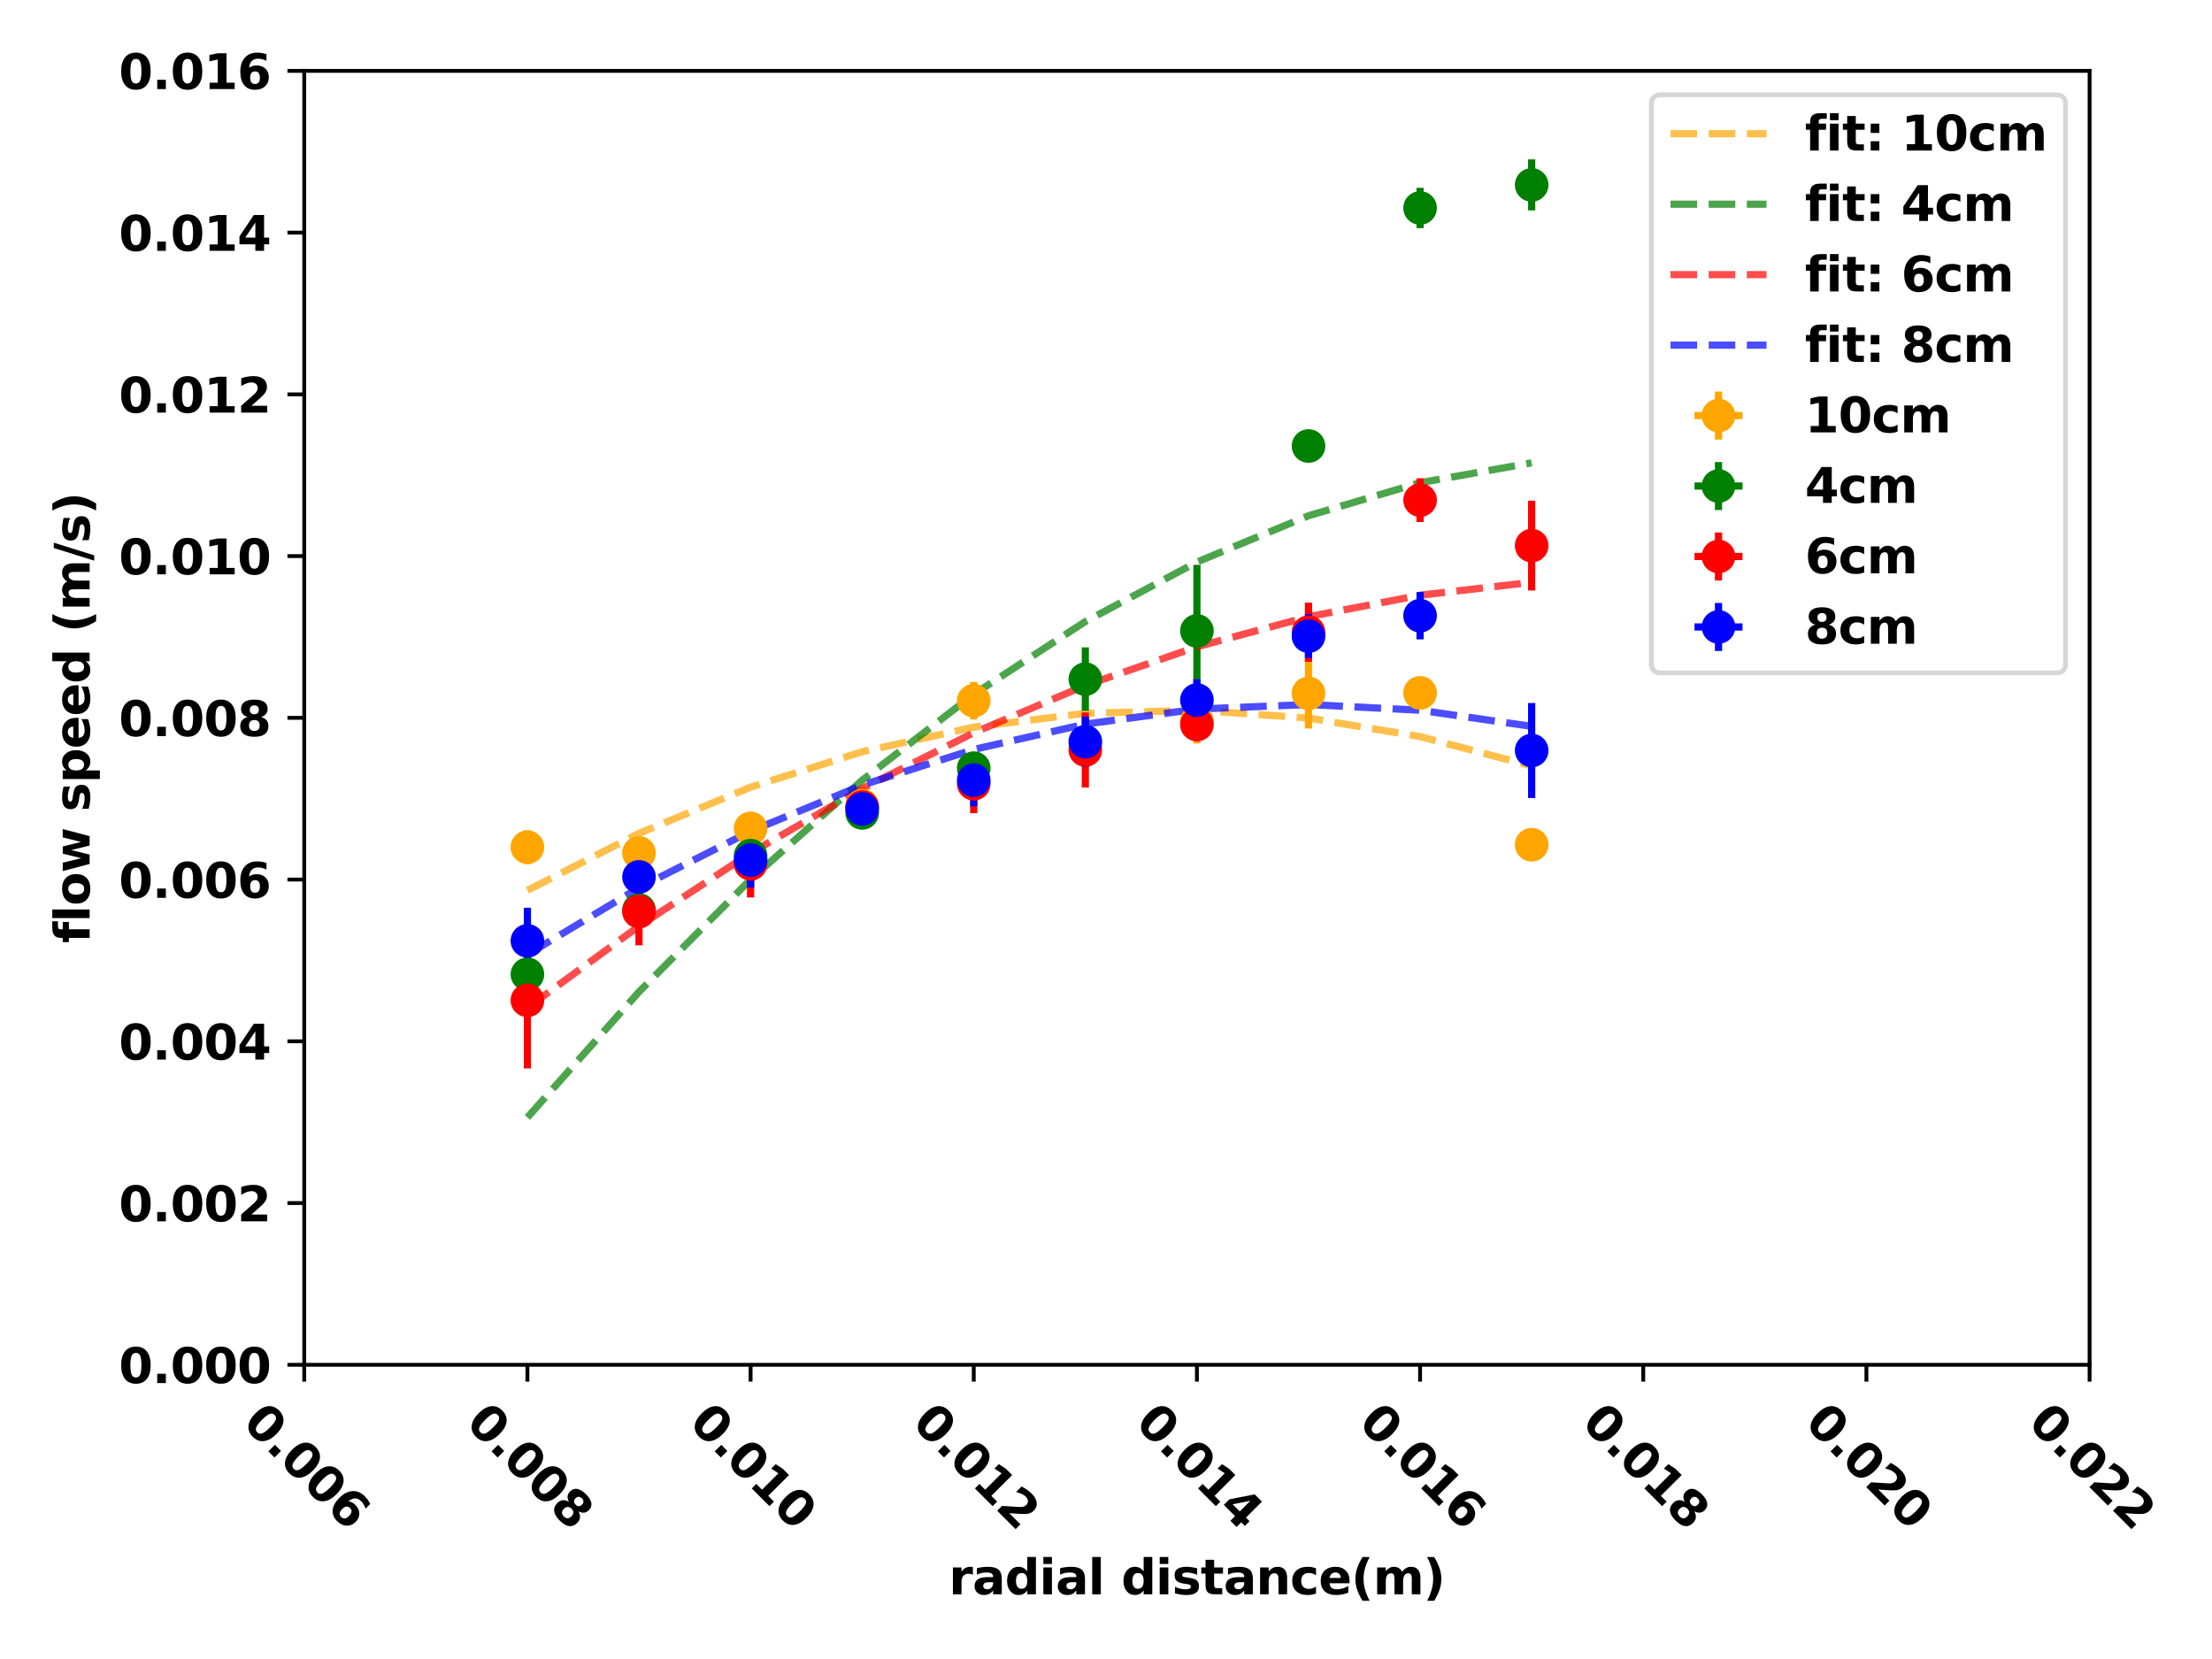 <?xml version="1.0" encoding="utf-8" standalone="no"?>
<!DOCTYPE svg PUBLIC "-//W3C//DTD SVG 1.1//EN"
  "http://www.w3.org/Graphics/SVG/1.1/DTD/svg11.dtd">
<svg xmlns:xlink="http://www.w3.org/1999/xlink" width="460.8pt" height="345.6pt" viewBox="0 0 460.8 345.6" xmlns="http://www.w3.org/2000/svg" version="1.1">
 <defs>
  <style type="text/css">*{stroke-linejoin: round; stroke-linecap: butt}</style>
 </defs>
 <g id="figure_1">
  <g id="patch_1">
   <path d="M 0 345.6 
L 460.8 345.6 
L 460.8 0 
L 0 0 
z
" style="fill: #ffffff"/>
  </g>
  <g id="axes_1">
   <g id="patch_2">
    <path d="M 63.38 284.318 
L 435.299 284.318 
L 435.299 14.76 
L 63.38 14.76 
z
" style="fill: #ffffff"/>
   </g>
   <g id="matplotlib.axis_1">
    <g id="xtick_1">
     <g id="line2d_1">
      <defs>
       <path id="mf4f304ac7d" d="M 0 0 
L 0 3.5 
" style="stroke: #000000; stroke-width: 0.8"/>
      </defs>
      <g>
       <use xlink:href="#mf4f304ac7d" x="63.38" y="284.318" style="stroke: #000000; stroke-width: 0.8"/>
      </g>
     </g>
     <g id="text_1">
      <!-- 0.006 -->
      <g transform="translate(50.246 296.691) rotate(-315) scale(0.1 -0.1)">
       <defs>
        <path id="DejaVuSans-Bold-30" d="M 2944 2338 
Q 2944 3213 2780 3570 
Q 2616 3928 2228 3928 
Q 1841 3928 1675 3570 
Q 1509 3213 1509 2338 
Q 1509 1453 1675 1090 
Q 1841 728 2228 728 
Q 2613 728 2778 1090 
Q 2944 1453 2944 2338 
z
M 4147 2328 
Q 4147 1169 3647 539 
Q 3147 -91 2228 -91 
Q 1306 -91 806 539 
Q 306 1169 306 2328 
Q 306 3491 806 4120 
Q 1306 4750 2228 4750 
Q 3147 4750 3647 4120 
Q 4147 3491 4147 2328 
z
" transform="scale(0.016)"/>
        <path id="DejaVuSans-Bold-2e" d="M 653 1209 
L 1778 1209 
L 1778 0 
L 653 0 
L 653 1209 
z
" transform="scale(0.016)"/>
        <path id="DejaVuSans-Bold-36" d="M 2316 2303 
Q 2000 2303 1842 2098 
Q 1684 1894 1684 1484 
Q 1684 1075 1842 870 
Q 2000 666 2316 666 
Q 2634 666 2792 870 
Q 2950 1075 2950 1484 
Q 2950 1894 2792 2098 
Q 2634 2303 2316 2303 
z
M 3803 4544 
L 3803 3681 
Q 3506 3822 3243 3889 
Q 2981 3956 2731 3956 
Q 2194 3956 1894 3657 
Q 1594 3359 1544 2772 
Q 1750 2925 1990 3001 
Q 2231 3078 2516 3078 
Q 3231 3078 3670 2659 
Q 4109 2241 4109 1563 
Q 4109 813 3618 361 
Q 3128 -91 2303 -91 
Q 1394 -91 895 523 
Q 397 1138 397 2266 
Q 397 3422 980 4083 
Q 1563 4744 2578 4744 
Q 2900 4744 3203 4694 
Q 3506 4644 3803 4544 
z
" transform="scale(0.016)"/>
       </defs>
       <use xlink:href="#DejaVuSans-Bold-30"/>
       <use xlink:href="#DejaVuSans-Bold-2e" x="69.58"/>
       <use xlink:href="#DejaVuSans-Bold-30" x="107.568"/>
       <use xlink:href="#DejaVuSans-Bold-30" x="177.148"/>
       <use xlink:href="#DejaVuSans-Bold-36" x="246.729"/>
      </g>
     </g>
    </g>
    <g id="xtick_2">
     <g id="line2d_2">
      <g>
       <use xlink:href="#mf4f304ac7d" x="109.87" y="284.318" style="stroke: #000000; stroke-width: 0.8"/>
      </g>
     </g>
     <g id="text_2">
      <!-- 0.008 -->
      <g transform="translate(96.736 296.691) rotate(-315) scale(0.1 -0.1)">
       <defs>
        <path id="DejaVuSans-Bold-38" d="M 2228 2088 
Q 1891 2088 1709 1903 
Q 1528 1719 1528 1375 
Q 1528 1031 1709 848 
Q 1891 666 2228 666 
Q 2563 666 2741 848 
Q 2919 1031 2919 1375 
Q 2919 1722 2741 1905 
Q 2563 2088 2228 2088 
z
M 1350 2484 
Q 925 2613 709 2878 
Q 494 3144 494 3541 
Q 494 4131 934 4440 
Q 1375 4750 2228 4750 
Q 3075 4750 3515 4442 
Q 3956 4134 3956 3541 
Q 3956 3144 3739 2878 
Q 3522 2613 3097 2484 
Q 3572 2353 3814 2058 
Q 4056 1763 4056 1313 
Q 4056 619 3595 264 
Q 3134 -91 2228 -91 
Q 1319 -91 855 264 
Q 391 619 391 1313 
Q 391 1763 633 2058 
Q 875 2353 1350 2484 
z
M 1631 3419 
Q 1631 3141 1786 2991 
Q 1941 2841 2228 2841 
Q 2509 2841 2662 2991 
Q 2816 3141 2816 3419 
Q 2816 3697 2662 3845 
Q 2509 3994 2228 3994 
Q 1941 3994 1786 3844 
Q 1631 3694 1631 3419 
z
" transform="scale(0.016)"/>
       </defs>
       <use xlink:href="#DejaVuSans-Bold-30"/>
       <use xlink:href="#DejaVuSans-Bold-2e" x="69.58"/>
       <use xlink:href="#DejaVuSans-Bold-30" x="107.568"/>
       <use xlink:href="#DejaVuSans-Bold-30" x="177.148"/>
       <use xlink:href="#DejaVuSans-Bold-38" x="246.729"/>
      </g>
     </g>
    </g>
    <g id="xtick_3">
     <g id="line2d_3">
      <g>
       <use xlink:href="#mf4f304ac7d" x="156.36" y="284.318" style="stroke: #000000; stroke-width: 0.8"/>
      </g>
     </g>
     <g id="text_3">
      <!-- 0.010 -->
      <g transform="translate(143.226 296.691) rotate(-315) scale(0.1 -0.1)">
       <defs>
        <path id="DejaVuSans-Bold-31" d="M 750 831 
L 1813 831 
L 1813 3847 
L 722 3622 
L 722 4441 
L 1806 4666 
L 2950 4666 
L 2950 831 
L 4013 831 
L 4013 0 
L 750 0 
L 750 831 
z
" transform="scale(0.016)"/>
       </defs>
       <use xlink:href="#DejaVuSans-Bold-30"/>
       <use xlink:href="#DejaVuSans-Bold-2e" x="69.58"/>
       <use xlink:href="#DejaVuSans-Bold-30" x="107.568"/>
       <use xlink:href="#DejaVuSans-Bold-31" x="177.148"/>
       <use xlink:href="#DejaVuSans-Bold-30" x="246.729"/>
      </g>
     </g>
    </g>
    <g id="xtick_4">
     <g id="line2d_4">
      <g>
       <use xlink:href="#mf4f304ac7d" x="202.85" y="284.318" style="stroke: #000000; stroke-width: 0.8"/>
      </g>
     </g>
     <g id="text_4">
      <!-- 0.012 -->
      <g transform="translate(189.716 296.691) rotate(-315) scale(0.1 -0.1)">
       <defs>
        <path id="DejaVuSans-Bold-32" d="M 1844 884 
L 3897 884 
L 3897 0 
L 506 0 
L 506 884 
L 2209 2388 
Q 2438 2594 2547 2791 
Q 2656 2988 2656 3200 
Q 2656 3528 2436 3728 
Q 2216 3928 1850 3928 
Q 1569 3928 1234 3808 
Q 900 3688 519 3450 
L 519 4475 
Q 925 4609 1322 4679 
Q 1719 4750 2100 4750 
Q 2938 4750 3402 4381 
Q 3866 4013 3866 3353 
Q 3866 2972 3669 2642 
Q 3472 2313 2841 1759 
L 1844 884 
z
" transform="scale(0.016)"/>
       </defs>
       <use xlink:href="#DejaVuSans-Bold-30"/>
       <use xlink:href="#DejaVuSans-Bold-2e" x="69.58"/>
       <use xlink:href="#DejaVuSans-Bold-30" x="107.568"/>
       <use xlink:href="#DejaVuSans-Bold-31" x="177.148"/>
       <use xlink:href="#DejaVuSans-Bold-32" x="246.729"/>
      </g>
     </g>
    </g>
    <g id="xtick_5">
     <g id="line2d_5">
      <g>
       <use xlink:href="#mf4f304ac7d" x="249.34" y="284.318" style="stroke: #000000; stroke-width: 0.8"/>
      </g>
     </g>
     <g id="text_5">
      <!-- 0.014 -->
      <g transform="translate(236.206 296.691) rotate(-315) scale(0.1 -0.1)">
       <defs>
        <path id="DejaVuSans-Bold-34" d="M 2356 3675 
L 1038 1722 
L 2356 1722 
L 2356 3675 
z
M 2156 4666 
L 3494 4666 
L 3494 1722 
L 4159 1722 
L 4159 850 
L 3494 850 
L 3494 0 
L 2356 0 
L 2356 850 
L 288 850 
L 288 1881 
L 2156 4666 
z
" transform="scale(0.016)"/>
       </defs>
       <use xlink:href="#DejaVuSans-Bold-30"/>
       <use xlink:href="#DejaVuSans-Bold-2e" x="69.58"/>
       <use xlink:href="#DejaVuSans-Bold-30" x="107.568"/>
       <use xlink:href="#DejaVuSans-Bold-31" x="177.148"/>
       <use xlink:href="#DejaVuSans-Bold-34" x="246.729"/>
      </g>
     </g>
    </g>
    <g id="xtick_6">
     <g id="line2d_6">
      <g>
       <use xlink:href="#mf4f304ac7d" x="295.83" y="284.318" style="stroke: #000000; stroke-width: 0.8"/>
      </g>
     </g>
     <g id="text_6">
      <!-- 0.016 -->
      <g transform="translate(282.696 296.691) rotate(-315) scale(0.1 -0.1)">
       <use xlink:href="#DejaVuSans-Bold-30"/>
       <use xlink:href="#DejaVuSans-Bold-2e" x="69.58"/>
       <use xlink:href="#DejaVuSans-Bold-30" x="107.568"/>
       <use xlink:href="#DejaVuSans-Bold-31" x="177.148"/>
       <use xlink:href="#DejaVuSans-Bold-36" x="246.729"/>
      </g>
     </g>
    </g>
    <g id="xtick_7">
     <g id="line2d_7">
      <g>
       <use xlink:href="#mf4f304ac7d" x="342.319" y="284.318" style="stroke: #000000; stroke-width: 0.8"/>
      </g>
     </g>
     <g id="text_7">
      <!-- 0.018 -->
      <g transform="translate(329.185 296.691) rotate(-315) scale(0.1 -0.1)">
       <use xlink:href="#DejaVuSans-Bold-30"/>
       <use xlink:href="#DejaVuSans-Bold-2e" x="69.58"/>
       <use xlink:href="#DejaVuSans-Bold-30" x="107.568"/>
       <use xlink:href="#DejaVuSans-Bold-31" x="177.148"/>
       <use xlink:href="#DejaVuSans-Bold-38" x="246.729"/>
      </g>
     </g>
    </g>
    <g id="xtick_8">
     <g id="line2d_8">
      <g>
       <use xlink:href="#mf4f304ac7d" x="388.809" y="284.318" style="stroke: #000000; stroke-width: 0.8"/>
      </g>
     </g>
     <g id="text_8">
      <!-- 0.020 -->
      <g transform="translate(375.675 296.691) rotate(-315) scale(0.1 -0.1)">
       <use xlink:href="#DejaVuSans-Bold-30"/>
       <use xlink:href="#DejaVuSans-Bold-2e" x="69.58"/>
       <use xlink:href="#DejaVuSans-Bold-30" x="107.568"/>
       <use xlink:href="#DejaVuSans-Bold-32" x="177.148"/>
       <use xlink:href="#DejaVuSans-Bold-30" x="246.729"/>
      </g>
     </g>
    </g>
    <g id="xtick_9">
     <g id="line2d_9">
      <g>
       <use xlink:href="#mf4f304ac7d" x="435.299" y="284.318" style="stroke: #000000; stroke-width: 0.8"/>
      </g>
     </g>
     <g id="text_9">
      <!-- 0.022 -->
      <g transform="translate(422.165 296.691) rotate(-315) scale(0.1 -0.1)">
       <use xlink:href="#DejaVuSans-Bold-30"/>
       <use xlink:href="#DejaVuSans-Bold-2e" x="69.58"/>
       <use xlink:href="#DejaVuSans-Bold-30" x="107.568"/>
       <use xlink:href="#DejaVuSans-Bold-32" x="177.148"/>
       <use xlink:href="#DejaVuSans-Bold-32" x="246.729"/>
      </g>
     </g>
    </g>
    <g id="text_10">
     <!-- radial distance(m) -->
     <g transform="translate(197.65 332.126) scale(0.1 -0.1)">
      <defs>
       <path id="DejaVuSans-Bold-72" d="M 3138 2547 
Q 2991 2616 2845 2648 
Q 2700 2681 2553 2681 
Q 2122 2681 1889 2404 
Q 1656 2128 1656 1613 
L 1656 0 
L 538 0 
L 538 3500 
L 1656 3500 
L 1656 2925 
Q 1872 3269 2151 3426 
Q 2431 3584 2822 3584 
Q 2878 3584 2943 3579 
Q 3009 3575 3134 3559 
L 3138 2547 
z
" transform="scale(0.016)"/>
       <path id="DejaVuSans-Bold-61" d="M 2106 1575 
Q 1756 1575 1579 1456 
Q 1403 1338 1403 1106 
Q 1403 894 1545 773 
Q 1688 653 1941 653 
Q 2256 653 2472 879 
Q 2688 1106 2688 1447 
L 2688 1575 
L 2106 1575 
z
M 3816 1997 
L 3816 0 
L 2688 0 
L 2688 519 
Q 2463 200 2181 54 
Q 1900 -91 1497 -91 
Q 953 -91 614 226 
Q 275 544 275 1050 
Q 275 1666 698 1953 
Q 1122 2241 2028 2241 
L 2688 2241 
L 2688 2328 
Q 2688 2594 2478 2717 
Q 2269 2841 1825 2841 
Q 1466 2841 1156 2769 
Q 847 2697 581 2553 
L 581 3406 
Q 941 3494 1303 3539 
Q 1666 3584 2028 3584 
Q 2975 3584 3395 3211 
Q 3816 2838 3816 1997 
z
" transform="scale(0.016)"/>
       <path id="DejaVuSans-Bold-64" d="M 2919 2988 
L 2919 4863 
L 4044 4863 
L 4044 0 
L 2919 0 
L 2919 506 
Q 2688 197 2409 53 
Q 2131 -91 1766 -91 
Q 1119 -91 703 423 
Q 288 938 288 1747 
Q 288 2556 703 3070 
Q 1119 3584 1766 3584 
Q 2128 3584 2408 3439 
Q 2688 3294 2919 2988 
z
M 2181 722 
Q 2541 722 2730 984 
Q 2919 1247 2919 1747 
Q 2919 2247 2730 2509 
Q 2541 2772 2181 2772 
Q 1825 2772 1636 2509 
Q 1447 2247 1447 1747 
Q 1447 1247 1636 984 
Q 1825 722 2181 722 
z
" transform="scale(0.016)"/>
       <path id="DejaVuSans-Bold-69" d="M 538 3500 
L 1656 3500 
L 1656 0 
L 538 0 
L 538 3500 
z
M 538 4863 
L 1656 4863 
L 1656 3950 
L 538 3950 
L 538 4863 
z
" transform="scale(0.016)"/>
       <path id="DejaVuSans-Bold-6c" d="M 538 4863 
L 1656 4863 
L 1656 0 
L 538 0 
L 538 4863 
z
" transform="scale(0.016)"/>
       <path id="DejaVuSans-Bold-20" transform="scale(0.016)"/>
       <path id="DejaVuSans-Bold-73" d="M 3272 3391 
L 3272 2541 
Q 2913 2691 2578 2766 
Q 2244 2841 1947 2841 
Q 1628 2841 1473 2761 
Q 1319 2681 1319 2516 
Q 1319 2381 1436 2309 
Q 1553 2238 1856 2203 
L 2053 2175 
Q 2913 2066 3209 1816 
Q 3506 1566 3506 1031 
Q 3506 472 3093 190 
Q 2681 -91 1863 -91 
Q 1516 -91 1145 -36 
Q 775 19 384 128 
L 384 978 
Q 719 816 1070 734 
Q 1422 653 1784 653 
Q 2113 653 2278 743 
Q 2444 834 2444 1013 
Q 2444 1163 2330 1236 
Q 2216 1309 1875 1350 
L 1678 1375 
Q 931 1469 631 1722 
Q 331 1975 331 2491 
Q 331 3047 712 3315 
Q 1094 3584 1881 3584 
Q 2191 3584 2531 3537 
Q 2872 3491 3272 3391 
z
" transform="scale(0.016)"/>
       <path id="DejaVuSans-Bold-74" d="M 1759 4494 
L 1759 3500 
L 2913 3500 
L 2913 2700 
L 1759 2700 
L 1759 1216 
Q 1759 972 1856 886 
Q 1953 800 2241 800 
L 2816 800 
L 2816 0 
L 1856 0 
Q 1194 0 917 276 
Q 641 553 641 1216 
L 641 2700 
L 84 2700 
L 84 3500 
L 641 3500 
L 641 4494 
L 1759 4494 
z
" transform="scale(0.016)"/>
       <path id="DejaVuSans-Bold-6e" d="M 4056 2131 
L 4056 0 
L 2931 0 
L 2931 347 
L 2931 1631 
Q 2931 2084 2911 2256 
Q 2891 2428 2841 2509 
Q 2775 2619 2662 2680 
Q 2550 2741 2406 2741 
Q 2056 2741 1856 2470 
Q 1656 2200 1656 1722 
L 1656 0 
L 538 0 
L 538 3500 
L 1656 3500 
L 1656 2988 
Q 1909 3294 2193 3439 
Q 2478 3584 2822 3584 
Q 3428 3584 3742 3212 
Q 4056 2841 4056 2131 
z
" transform="scale(0.016)"/>
       <path id="DejaVuSans-Bold-63" d="M 3366 3391 
L 3366 2478 
Q 3138 2634 2908 2709 
Q 2678 2784 2431 2784 
Q 1963 2784 1702 2511 
Q 1441 2238 1441 1747 
Q 1441 1256 1702 982 
Q 1963 709 2431 709 
Q 2694 709 2930 787 
Q 3166 866 3366 1019 
L 3366 103 
Q 3103 6 2833 -42 
Q 2563 -91 2291 -91 
Q 1344 -91 809 395 
Q 275 881 275 1747 
Q 275 2613 809 3098 
Q 1344 3584 2291 3584 
Q 2566 3584 2833 3536 
Q 3100 3488 3366 3391 
z
" transform="scale(0.016)"/>
       <path id="DejaVuSans-Bold-65" d="M 4031 1759 
L 4031 1441 
L 1416 1441 
Q 1456 1047 1700 850 
Q 1944 653 2381 653 
Q 2734 653 3104 758 
Q 3475 863 3866 1075 
L 3866 213 
Q 3469 63 3072 -14 
Q 2675 -91 2278 -91 
Q 1328 -91 801 392 
Q 275 875 275 1747 
Q 275 2603 792 3093 
Q 1309 3584 2216 3584 
Q 3041 3584 3536 3087 
Q 4031 2591 4031 1759 
z
M 2881 2131 
Q 2881 2450 2695 2645 
Q 2509 2841 2209 2841 
Q 1884 2841 1681 2658 
Q 1478 2475 1428 2131 
L 2881 2131 
z
" transform="scale(0.016)"/>
       <path id="DejaVuSans-Bold-28" d="M 2413 -844 
L 1484 -844 
Q 1006 -72 778 623 
Q 550 1319 550 2003 
Q 550 2688 779 3389 
Q 1009 4091 1484 4856 
L 2413 4856 
Q 2013 4116 1813 3408 
Q 1613 2700 1613 2009 
Q 1613 1319 1811 609 
Q 2009 -100 2413 -844 
z
" transform="scale(0.016)"/>
       <path id="DejaVuSans-Bold-6d" d="M 3781 2919 
Q 3994 3244 4286 3414 
Q 4578 3584 4928 3584 
Q 5531 3584 5847 3212 
Q 6163 2841 6163 2131 
L 6163 0 
L 5038 0 
L 5038 1825 
Q 5041 1866 5042 1909 
Q 5044 1953 5044 2034 
Q 5044 2406 4934 2573 
Q 4825 2741 4581 2741 
Q 4263 2741 4089 2478 
Q 3916 2216 3909 1719 
L 3909 0 
L 2784 0 
L 2784 1825 
Q 2784 2406 2684 2573 
Q 2584 2741 2328 2741 
Q 2006 2741 1831 2477 
Q 1656 2213 1656 1722 
L 1656 0 
L 531 0 
L 531 3500 
L 1656 3500 
L 1656 2988 
Q 1863 3284 2130 3434 
Q 2397 3584 2719 3584 
Q 3081 3584 3359 3409 
Q 3638 3234 3781 2919 
z
" transform="scale(0.016)"/>
       <path id="DejaVuSans-Bold-29" d="M 513 -844 
Q 913 -100 1113 609 
Q 1313 1319 1313 2009 
Q 1313 2700 1113 3408 
Q 913 4116 513 4856 
L 1441 4856 
Q 1916 4091 2145 3389 
Q 2375 2688 2375 2003 
Q 2375 1319 2147 623 
Q 1919 -72 1441 -844 
L 513 -844 
z
" transform="scale(0.016)"/>
      </defs>
      <use xlink:href="#DejaVuSans-Bold-72"/>
      <use xlink:href="#DejaVuSans-Bold-61" x="49.316"/>
      <use xlink:href="#DejaVuSans-Bold-64" x="116.797"/>
      <use xlink:href="#DejaVuSans-Bold-69" x="188.379"/>
      <use xlink:href="#DejaVuSans-Bold-61" x="222.656"/>
      <use xlink:href="#DejaVuSans-Bold-6c" x="290.137"/>
      <use xlink:href="#DejaVuSans-Bold-20" x="324.414"/>
      <use xlink:href="#DejaVuSans-Bold-64" x="359.229"/>
      <use xlink:href="#DejaVuSans-Bold-69" x="430.811"/>
      <use xlink:href="#DejaVuSans-Bold-73" x="465.088"/>
      <use xlink:href="#DejaVuSans-Bold-74" x="524.609"/>
      <use xlink:href="#DejaVuSans-Bold-61" x="572.412"/>
      <use xlink:href="#DejaVuSans-Bold-6e" x="639.893"/>
      <use xlink:href="#DejaVuSans-Bold-63" x="711.084"/>
      <use xlink:href="#DejaVuSans-Bold-65" x="770.361"/>
      <use xlink:href="#DejaVuSans-Bold-28" x="838.184"/>
      <use xlink:href="#DejaVuSans-Bold-6d" x="883.887"/>
      <use xlink:href="#DejaVuSans-Bold-29" x="988.086"/>
     </g>
    </g>
   </g>
   <g id="matplotlib.axis_2">
    <g id="ytick_1">
     <g id="line2d_10">
      <defs>
       <path id="mef1877d4a8" d="M 0 0 
L -3.5 0 
" style="stroke: #000000; stroke-width: 0.8"/>
      </defs>
      <g>
       <use xlink:href="#mef1877d4a8" x="63.38" y="284.318" style="stroke: #000000; stroke-width: 0.8"/>
      </g>
     </g>
     <g id="text_11">
      <!-- 0.000 -->
      <g transform="translate(24.75 288.118) scale(0.1 -0.1)">
       <use xlink:href="#DejaVuSans-Bold-30"/>
       <use xlink:href="#DejaVuSans-Bold-2e" x="69.58"/>
       <use xlink:href="#DejaVuSans-Bold-30" x="107.568"/>
       <use xlink:href="#DejaVuSans-Bold-30" x="177.148"/>
       <use xlink:href="#DejaVuSans-Bold-30" x="246.729"/>
      </g>
     </g>
    </g>
    <g id="ytick_2">
     <g id="line2d_11">
      <g>
       <use xlink:href="#mef1877d4a8" x="63.38" y="250.624" style="stroke: #000000; stroke-width: 0.8"/>
      </g>
     </g>
     <g id="text_12">
      <!-- 0.002 -->
      <g transform="translate(24.75 254.423) scale(0.1 -0.1)">
       <use xlink:href="#DejaVuSans-Bold-30"/>
       <use xlink:href="#DejaVuSans-Bold-2e" x="69.58"/>
       <use xlink:href="#DejaVuSans-Bold-30" x="107.568"/>
       <use xlink:href="#DejaVuSans-Bold-30" x="177.148"/>
       <use xlink:href="#DejaVuSans-Bold-32" x="246.729"/>
      </g>
     </g>
    </g>
    <g id="ytick_3">
     <g id="line2d_12">
      <g>
       <use xlink:href="#mef1877d4a8" x="63.38" y="216.929" style="stroke: #000000; stroke-width: 0.8"/>
      </g>
     </g>
     <g id="text_13">
      <!-- 0.004 -->
      <g transform="translate(24.75 220.728) scale(0.1 -0.1)">
       <use xlink:href="#DejaVuSans-Bold-30"/>
       <use xlink:href="#DejaVuSans-Bold-2e" x="69.58"/>
       <use xlink:href="#DejaVuSans-Bold-30" x="107.568"/>
       <use xlink:href="#DejaVuSans-Bold-30" x="177.148"/>
       <use xlink:href="#DejaVuSans-Bold-34" x="246.729"/>
      </g>
     </g>
    </g>
    <g id="ytick_4">
     <g id="line2d_13">
      <g>
       <use xlink:href="#mef1877d4a8" x="63.38" y="183.234" style="stroke: #000000; stroke-width: 0.8"/>
      </g>
     </g>
     <g id="text_14">
      <!-- 0.006 -->
      <g transform="translate(24.75 187.033) scale(0.1 -0.1)">
       <use xlink:href="#DejaVuSans-Bold-30"/>
       <use xlink:href="#DejaVuSans-Bold-2e" x="69.58"/>
       <use xlink:href="#DejaVuSans-Bold-30" x="107.568"/>
       <use xlink:href="#DejaVuSans-Bold-30" x="177.148"/>
       <use xlink:href="#DejaVuSans-Bold-36" x="246.729"/>
      </g>
     </g>
    </g>
    <g id="ytick_5">
     <g id="line2d_14">
      <g>
       <use xlink:href="#mef1877d4a8" x="63.38" y="149.539" style="stroke: #000000; stroke-width: 0.8"/>
      </g>
     </g>
     <g id="text_15">
      <!-- 0.008 -->
      <g transform="translate(24.75 153.338) scale(0.1 -0.1)">
       <use xlink:href="#DejaVuSans-Bold-30"/>
       <use xlink:href="#DejaVuSans-Bold-2e" x="69.58"/>
       <use xlink:href="#DejaVuSans-Bold-30" x="107.568"/>
       <use xlink:href="#DejaVuSans-Bold-30" x="177.148"/>
       <use xlink:href="#DejaVuSans-Bold-38" x="246.729"/>
      </g>
     </g>
    </g>
    <g id="ytick_6">
     <g id="line2d_15">
      <g>
       <use xlink:href="#mef1877d4a8" x="63.38" y="115.844" style="stroke: #000000; stroke-width: 0.8"/>
      </g>
     </g>
     <g id="text_16">
      <!-- 0.010 -->
      <g transform="translate(24.75 119.644) scale(0.1 -0.1)">
       <use xlink:href="#DejaVuSans-Bold-30"/>
       <use xlink:href="#DejaVuSans-Bold-2e" x="69.58"/>
       <use xlink:href="#DejaVuSans-Bold-30" x="107.568"/>
       <use xlink:href="#DejaVuSans-Bold-31" x="177.148"/>
       <use xlink:href="#DejaVuSans-Bold-30" x="246.729"/>
      </g>
     </g>
    </g>
    <g id="ytick_7">
     <g id="line2d_16">
      <g>
       <use xlink:href="#mef1877d4a8" x="63.38" y="82.15" style="stroke: #000000; stroke-width: 0.8"/>
      </g>
     </g>
     <g id="text_17">
      <!-- 0.012 -->
      <g transform="translate(24.75 85.949) scale(0.1 -0.1)">
       <use xlink:href="#DejaVuSans-Bold-30"/>
       <use xlink:href="#DejaVuSans-Bold-2e" x="69.58"/>
       <use xlink:href="#DejaVuSans-Bold-30" x="107.568"/>
       <use xlink:href="#DejaVuSans-Bold-31" x="177.148"/>
       <use xlink:href="#DejaVuSans-Bold-32" x="246.729"/>
      </g>
     </g>
    </g>
    <g id="ytick_8">
     <g id="line2d_17">
      <g>
       <use xlink:href="#mef1877d4a8" x="63.38" y="48.455" style="stroke: #000000; stroke-width: 0.8"/>
      </g>
     </g>
     <g id="text_18">
      <!-- 0.014 -->
      <g transform="translate(24.75 52.254) scale(0.1 -0.1)">
       <use xlink:href="#DejaVuSans-Bold-30"/>
       <use xlink:href="#DejaVuSans-Bold-2e" x="69.58"/>
       <use xlink:href="#DejaVuSans-Bold-30" x="107.568"/>
       <use xlink:href="#DejaVuSans-Bold-31" x="177.148"/>
       <use xlink:href="#DejaVuSans-Bold-34" x="246.729"/>
      </g>
     </g>
    </g>
    <g id="ytick_9">
     <g id="line2d_18">
      <g>
       <use xlink:href="#mef1877d4a8" x="63.38" y="14.76" style="stroke: #000000; stroke-width: 0.8"/>
      </g>
     </g>
     <g id="text_19">
      <!-- 0.016 -->
      <g transform="translate(24.75 18.559) scale(0.1 -0.1)">
       <use xlink:href="#DejaVuSans-Bold-30"/>
       <use xlink:href="#DejaVuSans-Bold-2e" x="69.58"/>
       <use xlink:href="#DejaVuSans-Bold-30" x="107.568"/>
       <use xlink:href="#DejaVuSans-Bold-31" x="177.148"/>
       <use xlink:href="#DejaVuSans-Bold-36" x="246.729"/>
      </g>
     </g>
    </g>
    <g id="text_20">
     <!-- flow speed (m/s) -->
     <g transform="translate(18.671 196.463) rotate(-90) scale(0.1 -0.1)">
      <defs>
       <path id="DejaVuSans-Bold-66" d="M 2841 4863 
L 2841 4128 
L 2222 4128 
Q 1984 4128 1890 4042 
Q 1797 3956 1797 3744 
L 1797 3500 
L 2753 3500 
L 2753 2700 
L 1797 2700 
L 1797 0 
L 678 0 
L 678 2700 
L 122 2700 
L 122 3500 
L 678 3500 
L 678 3744 
Q 678 4316 997 4589 
Q 1316 4863 1984 4863 
L 2841 4863 
z
" transform="scale(0.016)"/>
       <path id="DejaVuSans-Bold-6f" d="M 2203 2784 
Q 1831 2784 1636 2517 
Q 1441 2250 1441 1747 
Q 1441 1244 1636 976 
Q 1831 709 2203 709 
Q 2569 709 2762 976 
Q 2956 1244 2956 1747 
Q 2956 2250 2762 2517 
Q 2569 2784 2203 2784 
z
M 2203 3584 
Q 3106 3584 3614 3096 
Q 4122 2609 4122 1747 
Q 4122 884 3614 396 
Q 3106 -91 2203 -91 
Q 1297 -91 786 396 
Q 275 884 275 1747 
Q 275 2609 786 3096 
Q 1297 3584 2203 3584 
z
" transform="scale(0.016)"/>
       <path id="DejaVuSans-Bold-77" d="M 225 3500 
L 1313 3500 
L 1900 1088 
L 2491 3500 
L 3425 3500 
L 4013 1113 
L 4603 3500 
L 5691 3500 
L 4769 0 
L 3547 0 
L 2956 2406 
L 2369 0 
L 1147 0 
L 225 3500 
z
" transform="scale(0.016)"/>
       <path id="DejaVuSans-Bold-70" d="M 1656 506 
L 1656 -1331 
L 538 -1331 
L 538 3500 
L 1656 3500 
L 1656 2988 
Q 1888 3294 2169 3439 
Q 2450 3584 2816 3584 
Q 3463 3584 3878 3070 
Q 4294 2556 4294 1747 
Q 4294 938 3878 423 
Q 3463 -91 2816 -91 
Q 2450 -91 2169 54 
Q 1888 200 1656 506 
z
M 2400 2772 
Q 2041 2772 1848 2508 
Q 1656 2244 1656 1747 
Q 1656 1250 1848 986 
Q 2041 722 2400 722 
Q 2759 722 2948 984 
Q 3138 1247 3138 1747 
Q 3138 2247 2948 2509 
Q 2759 2772 2400 2772 
z
" transform="scale(0.016)"/>
       <path id="DejaVuSans-Bold-2f" d="M 1644 4666 
L 2338 4666 
L 691 -594 
L 0 -594 
L 1644 4666 
z
" transform="scale(0.016)"/>
      </defs>
      <use xlink:href="#DejaVuSans-Bold-66"/>
      <use xlink:href="#DejaVuSans-Bold-6c" x="43.506"/>
      <use xlink:href="#DejaVuSans-Bold-6f" x="77.783"/>
      <use xlink:href="#DejaVuSans-Bold-77" x="146.484"/>
      <use xlink:href="#DejaVuSans-Bold-20" x="238.867"/>
      <use xlink:href="#DejaVuSans-Bold-73" x="273.682"/>
      <use xlink:href="#DejaVuSans-Bold-70" x="333.203"/>
      <use xlink:href="#DejaVuSans-Bold-65" x="404.785"/>
      <use xlink:href="#DejaVuSans-Bold-65" x="472.607"/>
      <use xlink:href="#DejaVuSans-Bold-64" x="540.43"/>
      <use xlink:href="#DejaVuSans-Bold-20" x="612.012"/>
      <use xlink:href="#DejaVuSans-Bold-28" x="646.826"/>
      <use xlink:href="#DejaVuSans-Bold-6d" x="692.529"/>
      <use xlink:href="#DejaVuSans-Bold-2f" x="796.729"/>
      <use xlink:href="#DejaVuSans-Bold-73" x="833.252"/>
      <use xlink:href="#DejaVuSans-Bold-29" x="892.773"/>
     </g>
    </g>
   </g>
   <g id="LineCollection_1">
    <path d="M 109.637 176.483 
L 110.102 176.483 
" clip-path="url(#pf2092c89bf)" style="fill: none; stroke: #ffa500; stroke-width: 1.5"/>
    <path d="M 132.882 177.688 
L 133.347 177.688 
" clip-path="url(#pf2092c89bf)" style="fill: none; stroke: #ffa500; stroke-width: 1.5"/>
    <path d="M 156.127 172.569 
L 156.592 172.569 
" clip-path="url(#pf2092c89bf)" style="fill: none; stroke: #ffa500; stroke-width: 1.5"/>
    <path d="M 179.372 167.822 
L 179.837 167.822 
" clip-path="url(#pf2092c89bf)" style="fill: none; stroke: #ffa500; stroke-width: 1.5"/>
    <path d="M 202.617 145.968 
L 203.082 145.968 
" clip-path="url(#pf2092c89bf)" style="fill: none; stroke: #ffa500; stroke-width: 1.5"/>
    <path d="M 225.862 154.886 
L 226.327 154.886 
" clip-path="url(#pf2092c89bf)" style="fill: none; stroke: #ffa500; stroke-width: 1.5"/>
    <path d="M 249.107 150.238 
L 249.572 150.238 
" clip-path="url(#pf2092c89bf)" style="fill: none; stroke: #ffa500; stroke-width: 1.5"/>
    <path d="M 272.352 144.436 
L 272.817 144.436 
" clip-path="url(#pf2092c89bf)" style="fill: none; stroke: #ffa500; stroke-width: 1.5"/>
    <path d="M 295.597 144.341 
L 296.062 144.341 
" clip-path="url(#pf2092c89bf)" style="fill: none; stroke: #ffa500; stroke-width: 1.5"/>
    <path d="M 318.842 175.971 
L 319.307 175.971 
" clip-path="url(#pf2092c89bf)" style="fill: none; stroke: #ffa500; stroke-width: 1.5"/>
   </g>
   <g id="LineCollection_2">
    <path d="M 109.87 180.004 
L 109.87 172.962 
" clip-path="url(#pf2092c89bf)" style="fill: none; stroke: #ffa500; stroke-width: 1.5"/>
    <path d="M 133.115 180.015 
L 133.115 175.361 
" clip-path="url(#pf2092c89bf)" style="fill: none; stroke: #ffa500; stroke-width: 1.5"/>
    <path d="M 156.36 175.501 
L 156.36 169.637 
" clip-path="url(#pf2092c89bf)" style="fill: none; stroke: #ffa500; stroke-width: 1.5"/>
    <path d="M 179.605 171.65 
L 179.605 163.994 
" clip-path="url(#pf2092c89bf)" style="fill: none; stroke: #ffa500; stroke-width: 1.5"/>
    <path d="M 202.85 149.873 
L 202.85 142.064 
" clip-path="url(#pf2092c89bf)" style="fill: none; stroke: #ffa500; stroke-width: 1.5"/>
    <path d="M 226.095 157.92 
L 226.095 151.851 
" clip-path="url(#pf2092c89bf)" style="fill: none; stroke: #ffa500; stroke-width: 1.5"/>
    <path d="M 249.34 154.875 
L 249.34 145.601 
" clip-path="url(#pf2092c89bf)" style="fill: none; stroke: #ffa500; stroke-width: 1.5"/>
    <path d="M 272.585 151.759 
L 272.585 137.114 
" clip-path="url(#pf2092c89bf)" style="fill: none; stroke: #ffa500; stroke-width: 1.5"/>
    <path d="M 295.83 147.362 
L 295.83 141.321 
" clip-path="url(#pf2092c89bf)" style="fill: none; stroke: #ffa500; stroke-width: 1.5"/>
    <path d="M 319.074 179.349 
L 319.074 172.593 
" clip-path="url(#pf2092c89bf)" style="fill: none; stroke: #ffa500; stroke-width: 1.5"/>
   </g>
   <g id="line2d_19">
    <path d="M 109.87 185.475 
L 133.115 173.604 
L 156.36 163.98 
L 179.605 156.605 
L 202.85 151.477 
L 226.095 148.597 
L 249.34 147.965 
L 272.585 149.581 
L 295.83 153.444 
L 319.074 159.556 
" clip-path="url(#pf2092c89bf)" style="fill: none; stroke-dasharray: 5.55,2.4; stroke-dashoffset: 0; stroke: #ffa500; stroke-opacity: 0.7; stroke-width: 1.5"/>
   </g>
   <g id="LineCollection_3">
    <path d="M 109.637 202.966 
L 110.102 202.966 
" clip-path="url(#pf2092c89bf)" style="fill: none; stroke: #008000; stroke-width: 1.5"/>
    <path d="M 132.882 189.572 
L 133.347 189.572 
" clip-path="url(#pf2092c89bf)" style="fill: none; stroke: #008000; stroke-width: 1.5"/>
    <path d="M 156.127 178.24 
L 156.592 178.24 
" clip-path="url(#pf2092c89bf)" style="fill: none; stroke: #008000; stroke-width: 1.5"/>
    <path d="M 179.372 169.344 
L 179.837 169.344 
" clip-path="url(#pf2092c89bf)" style="fill: none; stroke: #008000; stroke-width: 1.5"/>
    <path d="M 202.617 160.023 
L 203.082 160.023 
" clip-path="url(#pf2092c89bf)" style="fill: none; stroke: #008000; stroke-width: 1.5"/>
    <path d="M 225.862 141.476 
L 226.327 141.476 
" clip-path="url(#pf2092c89bf)" style="fill: none; stroke: #008000; stroke-width: 1.5"/>
    <path d="M 249.107 131.434 
L 249.572 131.434 
" clip-path="url(#pf2092c89bf)" style="fill: none; stroke: #008000; stroke-width: 1.5"/>
    <path d="M 272.352 92.913 
L 272.817 92.913 
" clip-path="url(#pf2092c89bf)" style="fill: none; stroke: #008000; stroke-width: 1.5"/>
    <path d="M 295.597 43.327 
L 296.062 43.327 
" clip-path="url(#pf2092c89bf)" style="fill: none; stroke: #008000; stroke-width: 1.5"/>
    <path d="M 318.842 38.518 
L 319.307 38.518 
" clip-path="url(#pf2092c89bf)" style="fill: none; stroke: #008000; stroke-width: 1.5"/>
   </g>
   <g id="LineCollection_4">
    <path d="M 109.87 206.446 
L 109.87 199.487 
" clip-path="url(#pf2092c89bf)" style="fill: none; stroke: #008000; stroke-width: 1.5"/>
    <path d="M 133.115 193.079 
L 133.115 186.066 
" clip-path="url(#pf2092c89bf)" style="fill: none; stroke: #008000; stroke-width: 1.5"/>
    <path d="M 156.36 181.187 
L 156.36 175.293 
" clip-path="url(#pf2092c89bf)" style="fill: none; stroke: #008000; stroke-width: 1.5"/>
    <path d="M 179.605 172.084 
L 179.605 166.604 
" clip-path="url(#pf2092c89bf)" style="fill: none; stroke: #008000; stroke-width: 1.5"/>
    <path d="M 202.85 162.564 
L 202.85 157.482 
" clip-path="url(#pf2092c89bf)" style="fill: none; stroke: #008000; stroke-width: 1.5"/>
    <path d="M 226.095 148.094 
L 226.095 134.858 
" clip-path="url(#pf2092c89bf)" style="fill: none; stroke: #008000; stroke-width: 1.5"/>
    <path d="M 249.34 145.197 
L 249.34 117.672 
" clip-path="url(#pf2092c89bf)" style="fill: none; stroke: #008000; stroke-width: 1.5"/>
    <path d="M 272.585 95.916 
L 272.585 89.91 
" clip-path="url(#pf2092c89bf)" style="fill: none; stroke: #008000; stroke-width: 1.5"/>
    <path d="M 295.83 47.533 
L 295.83 39.12 
" clip-path="url(#pf2092c89bf)" style="fill: none; stroke: #008000; stroke-width: 1.5"/>
    <path d="M 319.074 43.834 
L 319.074 33.201 
" clip-path="url(#pf2092c89bf)" style="fill: none; stroke: #008000; stroke-width: 1.5"/>
   </g>
   <g id="line2d_20">
    <path d="M 109.87 232.786 
L 133.115 206.615 
L 156.36 183.199 
L 179.605 162.538 
L 202.85 144.631 
L 226.095 129.48 
L 249.34 117.083 
L 272.585 107.441 
L 295.83 100.554 
L 319.074 96.422 
" clip-path="url(#pf2092c89bf)" style="fill: none; stroke-dasharray: 5.55,2.4; stroke-dashoffset: 0; stroke: #008000; stroke-opacity: 0.7; stroke-width: 1.5"/>
   </g>
   <g id="LineCollection_5">
    <path d="M 109.637 208.388 
L 110.102 208.388 
" clip-path="url(#pf2092c89bf)" style="fill: none; stroke: #ff0000; stroke-width: 1.5"/>
    <path d="M 132.882 189.896 
L 133.347 189.896 
" clip-path="url(#pf2092c89bf)" style="fill: none; stroke: #ff0000; stroke-width: 1.5"/>
    <path d="M 156.127 179.948 
L 156.592 179.948 
" clip-path="url(#pf2092c89bf)" style="fill: none; stroke: #ff0000; stroke-width: 1.5"/>
    <path d="M 179.372 168.121 
L 179.837 168.121 
" clip-path="url(#pf2092c89bf)" style="fill: none; stroke: #ff0000; stroke-width: 1.5"/>
    <path d="M 202.617 163.269 
L 203.082 163.269 
" clip-path="url(#pf2092c89bf)" style="fill: none; stroke: #ff0000; stroke-width: 1.5"/>
    <path d="M 225.862 156.236 
L 226.327 156.236 
" clip-path="url(#pf2092c89bf)" style="fill: none; stroke: #ff0000; stroke-width: 1.5"/>
    <path d="M 249.107 150.933 
L 249.572 150.933 
" clip-path="url(#pf2092c89bf)" style="fill: none; stroke: #ff0000; stroke-width: 1.5"/>
    <path d="M 272.352 131.708 
L 272.817 131.708 
" clip-path="url(#pf2092c89bf)" style="fill: none; stroke: #ff0000; stroke-width: 1.5"/>
    <path d="M 295.597 104.186 
L 296.062 104.186 
" clip-path="url(#pf2092c89bf)" style="fill: none; stroke: #ff0000; stroke-width: 1.5"/>
    <path d="M 318.842 113.659 
L 319.307 113.659 
" clip-path="url(#pf2092c89bf)" style="fill: none; stroke: #ff0000; stroke-width: 1.5"/>
   </g>
   <g id="LineCollection_6">
    <path d="M 109.87 222.574 
L 109.87 194.202 
" clip-path="url(#pf2092c89bf)" style="fill: none; stroke: #ff0000; stroke-width: 1.5"/>
    <path d="M 133.115 196.925 
L 133.115 182.868 
" clip-path="url(#pf2092c89bf)" style="fill: none; stroke: #ff0000; stroke-width: 1.5"/>
    <path d="M 156.36 186.959 
L 156.36 172.938 
" clip-path="url(#pf2092c89bf)" style="fill: none; stroke: #ff0000; stroke-width: 1.5"/>
    <path d="M 179.605 171.107 
L 179.605 165.135 
" clip-path="url(#pf2092c89bf)" style="fill: none; stroke: #ff0000; stroke-width: 1.5"/>
    <path d="M 202.85 169.401 
L 202.85 157.137 
" clip-path="url(#pf2092c89bf)" style="fill: none; stroke: #ff0000; stroke-width: 1.5"/>
    <path d="M 226.095 164.061 
L 226.095 148.412 
" clip-path="url(#pf2092c89bf)" style="fill: none; stroke: #ff0000; stroke-width: 1.5"/>
    <path d="M 249.34 152.723 
L 249.34 149.142 
" clip-path="url(#pf2092c89bf)" style="fill: none; stroke: #ff0000; stroke-width: 1.5"/>
    <path d="M 272.585 137.876 
L 272.585 125.541 
" clip-path="url(#pf2092c89bf)" style="fill: none; stroke: #ff0000; stroke-width: 1.5"/>
    <path d="M 295.83 108.744 
L 295.83 99.627 
" clip-path="url(#pf2092c89bf)" style="fill: none; stroke: #ff0000; stroke-width: 1.5"/>
    <path d="M 319.074 123.013 
L 319.074 104.304 
" clip-path="url(#pf2092c89bf)" style="fill: none; stroke: #ff0000; stroke-width: 1.5"/>
   </g>
   <g id="line2d_21">
    <path d="M 109.87 209.938 
L 133.115 192.927 
L 156.36 177.708 
L 179.605 164.279 
L 202.85 152.64 
L 226.095 142.792 
L 249.34 134.735 
L 272.585 128.468 
L 295.83 123.991 
L 319.074 121.306 
" clip-path="url(#pf2092c89bf)" style="fill: none; stroke-dasharray: 5.55,2.4; stroke-dashoffset: 0; stroke: #ff0000; stroke-opacity: 0.7; stroke-width: 1.5"/>
   </g>
   <g id="LineCollection_7">
    <path d="M 109.637 195.99 
L 110.102 195.99 
" clip-path="url(#pf2092c89bf)" style="fill: none; stroke: #0000ff; stroke-width: 1.5"/>
    <path d="M 132.882 182.677 
L 133.347 182.677 
" clip-path="url(#pf2092c89bf)" style="fill: none; stroke: #0000ff; stroke-width: 1.5"/>
    <path d="M 156.127 179.169 
L 156.592 179.169 
" clip-path="url(#pf2092c89bf)" style="fill: none; stroke: #0000ff; stroke-width: 1.5"/>
    <path d="M 179.372 168.517 
L 179.837 168.517 
" clip-path="url(#pf2092c89bf)" style="fill: none; stroke: #0000ff; stroke-width: 1.5"/>
    <path d="M 202.617 162.513 
L 203.082 162.513 
" clip-path="url(#pf2092c89bf)" style="fill: none; stroke: #0000ff; stroke-width: 1.5"/>
    <path d="M 225.862 154.506 
L 226.327 154.506 
" clip-path="url(#pf2092c89bf)" style="fill: none; stroke: #0000ff; stroke-width: 1.5"/>
    <path d="M 249.107 145.825 
L 249.572 145.825 
" clip-path="url(#pf2092c89bf)" style="fill: none; stroke: #0000ff; stroke-width: 1.5"/>
    <path d="M 272.352 132.52 
L 272.817 132.52 
" clip-path="url(#pf2092c89bf)" style="fill: none; stroke: #0000ff; stroke-width: 1.5"/>
    <path d="M 295.597 128.259 
L 296.062 128.259 
" clip-path="url(#pf2092c89bf)" style="fill: none; stroke: #0000ff; stroke-width: 1.5"/>
    <path d="M 318.842 156.345 
L 319.307 156.345 
" clip-path="url(#pf2092c89bf)" style="fill: none; stroke: #0000ff; stroke-width: 1.5"/>
   </g>
   <g id="LineCollection_8">
    <path d="M 109.87 202.877 
L 109.87 189.103 
" clip-path="url(#pf2092c89bf)" style="fill: none; stroke: #0000ff; stroke-width: 1.5"/>
    <path d="M 133.115 188.144 
L 133.115 177.211 
" clip-path="url(#pf2092c89bf)" style="fill: none; stroke: #0000ff; stroke-width: 1.5"/>
    <path d="M 156.36 184.912 
L 156.36 173.427 
" clip-path="url(#pf2092c89bf)" style="fill: none; stroke: #0000ff; stroke-width: 1.5"/>
    <path d="M 179.605 171.116 
L 179.605 165.919 
" clip-path="url(#pf2092c89bf)" style="fill: none; stroke: #0000ff; stroke-width: 1.5"/>
    <path d="M 202.85 167.966 
L 202.85 157.059 
" clip-path="url(#pf2092c89bf)" style="fill: none; stroke: #0000ff; stroke-width: 1.5"/>
    <path d="M 226.095 159.742 
L 226.095 149.271 
" clip-path="url(#pf2092c89bf)" style="fill: none; stroke: #0000ff; stroke-width: 1.5"/>
    <path d="M 249.34 150.17 
L 249.34 141.479 
" clip-path="url(#pf2092c89bf)" style="fill: none; stroke: #0000ff; stroke-width: 1.5"/>
    <path d="M 272.585 137.099 
L 272.585 127.942 
" clip-path="url(#pf2092c89bf)" style="fill: none; stroke: #0000ff; stroke-width: 1.5"/>
    <path d="M 295.83 133.184 
L 295.83 123.334 
" clip-path="url(#pf2092c89bf)" style="fill: none; stroke: #0000ff; stroke-width: 1.5"/>
    <path d="M 319.074 166.24 
L 319.074 146.45 
" clip-path="url(#pf2092c89bf)" style="fill: none; stroke: #0000ff; stroke-width: 1.5"/>
   </g>
   <g id="line2d_22">
    <path d="M 109.87 198.845 
L 133.115 184.925 
L 156.36 173.165 
L 179.605 163.565 
L 202.85 156.124 
L 226.095 150.842 
L 249.34 147.721 
L 272.585 146.758 
L 295.83 147.956 
L 319.074 151.312 
" clip-path="url(#pf2092c89bf)" style="fill: none; stroke-dasharray: 5.55,2.4; stroke-dashoffset: 0; stroke: #0000ff; stroke-opacity: 0.7; stroke-width: 1.5"/>
   </g>
   <g id="line2d_23">
    <defs>
     <path id="md2f610ed03" d="M 0 3 
C 0.796 3 1.559 2.684 2.121 2.121 
C 2.684 1.559 3 0.796 3 0 
C 3 -0.796 2.684 -1.559 2.121 -2.121 
C 1.559 -2.684 0.796 -3 0 -3 
C -0.796 -3 -1.559 -2.684 -2.121 -2.121 
C -2.684 -1.559 -3 -0.796 -3 0 
C -3 0.796 -2.684 1.559 -2.121 2.121 
C -1.559 2.684 -0.796 3 0 3 
z
" style="stroke: #ffa500"/>
    </defs>
    <g clip-path="url(#pf2092c89bf)">
     <use xlink:href="#md2f610ed03" x="109.87" y="176.483" style="fill: #ffa500; stroke: #ffa500"/>
     <use xlink:href="#md2f610ed03" x="133.115" y="177.688" style="fill: #ffa500; stroke: #ffa500"/>
     <use xlink:href="#md2f610ed03" x="156.36" y="172.569" style="fill: #ffa500; stroke: #ffa500"/>
     <use xlink:href="#md2f610ed03" x="179.605" y="167.822" style="fill: #ffa500; stroke: #ffa500"/>
     <use xlink:href="#md2f610ed03" x="202.85" y="145.968" style="fill: #ffa500; stroke: #ffa500"/>
     <use xlink:href="#md2f610ed03" x="226.095" y="154.886" style="fill: #ffa500; stroke: #ffa500"/>
     <use xlink:href="#md2f610ed03" x="249.34" y="150.238" style="fill: #ffa500; stroke: #ffa500"/>
     <use xlink:href="#md2f610ed03" x="272.585" y="144.436" style="fill: #ffa500; stroke: #ffa500"/>
     <use xlink:href="#md2f610ed03" x="295.83" y="144.341" style="fill: #ffa500; stroke: #ffa500"/>
     <use xlink:href="#md2f610ed03" x="319.074" y="175.971" style="fill: #ffa500; stroke: #ffa500"/>
    </g>
   </g>
   <g id="line2d_24">
    <defs>
     <path id="m9c7b6c8a18" d="M 0 3 
C 0.796 3 1.559 2.684 2.121 2.121 
C 2.684 1.559 3 0.796 3 0 
C 3 -0.796 2.684 -1.559 2.121 -2.121 
C 1.559 -2.684 0.796 -3 0 -3 
C -0.796 -3 -1.559 -2.684 -2.121 -2.121 
C -2.684 -1.559 -3 -0.796 -3 0 
C -3 0.796 -2.684 1.559 -2.121 2.121 
C -1.559 2.684 -0.796 3 0 3 
z
" style="stroke: #008000"/>
    </defs>
    <g clip-path="url(#pf2092c89bf)">
     <use xlink:href="#m9c7b6c8a18" x="109.87" y="202.966" style="fill: #008000; stroke: #008000"/>
     <use xlink:href="#m9c7b6c8a18" x="133.115" y="189.572" style="fill: #008000; stroke: #008000"/>
     <use xlink:href="#m9c7b6c8a18" x="156.36" y="178.24" style="fill: #008000; stroke: #008000"/>
     <use xlink:href="#m9c7b6c8a18" x="179.605" y="169.344" style="fill: #008000; stroke: #008000"/>
     <use xlink:href="#m9c7b6c8a18" x="202.85" y="160.023" style="fill: #008000; stroke: #008000"/>
     <use xlink:href="#m9c7b6c8a18" x="226.095" y="141.476" style="fill: #008000; stroke: #008000"/>
     <use xlink:href="#m9c7b6c8a18" x="249.34" y="131.434" style="fill: #008000; stroke: #008000"/>
     <use xlink:href="#m9c7b6c8a18" x="272.585" y="92.913" style="fill: #008000; stroke: #008000"/>
     <use xlink:href="#m9c7b6c8a18" x="295.83" y="43.327" style="fill: #008000; stroke: #008000"/>
     <use xlink:href="#m9c7b6c8a18" x="319.074" y="38.518" style="fill: #008000; stroke: #008000"/>
    </g>
   </g>
   <g id="line2d_25">
    <defs>
     <path id="m202c5926fc" d="M 0 3 
C 0.796 3 1.559 2.684 2.121 2.121 
C 2.684 1.559 3 0.796 3 0 
C 3 -0.796 2.684 -1.559 2.121 -2.121 
C 1.559 -2.684 0.796 -3 0 -3 
C -0.796 -3 -1.559 -2.684 -2.121 -2.121 
C -2.684 -1.559 -3 -0.796 -3 0 
C -3 0.796 -2.684 1.559 -2.121 2.121 
C -1.559 2.684 -0.796 3 0 3 
z
" style="stroke: #ff0000"/>
    </defs>
    <g clip-path="url(#pf2092c89bf)">
     <use xlink:href="#m202c5926fc" x="109.87" y="208.388" style="fill: #ff0000; stroke: #ff0000"/>
     <use xlink:href="#m202c5926fc" x="133.115" y="189.896" style="fill: #ff0000; stroke: #ff0000"/>
     <use xlink:href="#m202c5926fc" x="156.36" y="179.948" style="fill: #ff0000; stroke: #ff0000"/>
     <use xlink:href="#m202c5926fc" x="179.605" y="168.121" style="fill: #ff0000; stroke: #ff0000"/>
     <use xlink:href="#m202c5926fc" x="202.85" y="163.269" style="fill: #ff0000; stroke: #ff0000"/>
     <use xlink:href="#m202c5926fc" x="226.095" y="156.236" style="fill: #ff0000; stroke: #ff0000"/>
     <use xlink:href="#m202c5926fc" x="249.34" y="150.933" style="fill: #ff0000; stroke: #ff0000"/>
     <use xlink:href="#m202c5926fc" x="272.585" y="131.708" style="fill: #ff0000; stroke: #ff0000"/>
     <use xlink:href="#m202c5926fc" x="295.83" y="104.186" style="fill: #ff0000; stroke: #ff0000"/>
     <use xlink:href="#m202c5926fc" x="319.074" y="113.659" style="fill: #ff0000; stroke: #ff0000"/>
    </g>
   </g>
   <g id="line2d_26">
    <defs>
     <path id="mf3f70c3c7e" d="M 0 3 
C 0.796 3 1.559 2.684 2.121 2.121 
C 2.684 1.559 3 0.796 3 0 
C 3 -0.796 2.684 -1.559 2.121 -2.121 
C 1.559 -2.684 0.796 -3 0 -3 
C -0.796 -3 -1.559 -2.684 -2.121 -2.121 
C -2.684 -1.559 -3 -0.796 -3 0 
C -3 0.796 -2.684 1.559 -2.121 2.121 
C -1.559 2.684 -0.796 3 0 3 
z
" style="stroke: #0000ff"/>
    </defs>
    <g clip-path="url(#pf2092c89bf)">
     <use xlink:href="#mf3f70c3c7e" x="109.87" y="195.99" style="fill: #0000ff; stroke: #0000ff"/>
     <use xlink:href="#mf3f70c3c7e" x="133.115" y="182.677" style="fill: #0000ff; stroke: #0000ff"/>
     <use xlink:href="#mf3f70c3c7e" x="156.36" y="179.169" style="fill: #0000ff; stroke: #0000ff"/>
     <use xlink:href="#mf3f70c3c7e" x="179.605" y="168.517" style="fill: #0000ff; stroke: #0000ff"/>
     <use xlink:href="#mf3f70c3c7e" x="202.85" y="162.513" style="fill: #0000ff; stroke: #0000ff"/>
     <use xlink:href="#mf3f70c3c7e" x="226.095" y="154.506" style="fill: #0000ff; stroke: #0000ff"/>
     <use xlink:href="#mf3f70c3c7e" x="249.34" y="145.825" style="fill: #0000ff; stroke: #0000ff"/>
     <use xlink:href="#mf3f70c3c7e" x="272.585" y="132.52" style="fill: #0000ff; stroke: #0000ff"/>
     <use xlink:href="#mf3f70c3c7e" x="295.83" y="128.259" style="fill: #0000ff; stroke: #0000ff"/>
     <use xlink:href="#mf3f70c3c7e" x="319.074" y="156.345" style="fill: #0000ff; stroke: #0000ff"/>
    </g>
   </g>
   <g id="patch_3">
    <path d="M 63.38 284.318 
L 63.38 14.76 
" style="fill: none; stroke: #000000; stroke-width: 0.8; stroke-linejoin: miter; stroke-linecap: square"/>
   </g>
   <g id="patch_4">
    <path d="M 435.299 284.318 
L 435.299 14.76 
" style="fill: none; stroke: #000000; stroke-width: 0.8; stroke-linejoin: miter; stroke-linecap: square"/>
   </g>
   <g id="patch_5">
    <path d="M 63.38 284.318 
L 435.299 284.318 
" style="fill: none; stroke: #000000; stroke-width: 0.8; stroke-linejoin: miter; stroke-linecap: square"/>
   </g>
   <g id="patch_6">
    <path d="M 63.38 14.76 
L 435.299 14.76 
" style="fill: none; stroke: #000000; stroke-width: 0.8; stroke-linejoin: miter; stroke-linecap: square"/>
   </g>
   <g id="legend_1">
    <g id="patch_7">
     <path d="M 345.998 140.185 
L 428.299 140.185 
Q 430.299 140.185 430.299 138.185 
L 430.299 21.76 
Q 430.299 19.76 428.299 19.76 
L 345.998 19.76 
Q 343.998 19.76 343.998 21.76 
L 343.998 138.185 
Q 343.998 140.185 345.998 140.185 
z
" style="fill: #ffffff; opacity: 0.8; stroke: #cccccc; stroke-linejoin: miter"/>
    </g>
    <g id="line2d_27">
     <path d="M 347.998 27.858 
L 357.998 27.858 
L 367.998 27.858 
" style="fill: none; stroke-dasharray: 5.55,2.4; stroke-dashoffset: 0; stroke: #ffa500; stroke-opacity: 0.7; stroke-width: 1.5"/>
    </g>
    <g id="text_21">
     <!-- fit: 10cm -->
     <g transform="translate(375.998 31.358) scale(0.1 -0.1)">
      <defs>
       <path id="DejaVuSans-Bold-3a" d="M 716 3500 
L 1844 3500 
L 1844 2291 
L 716 2291 
L 716 3500 
z
M 716 1209 
L 1844 1209 
L 1844 0 
L 716 0 
L 716 1209 
z
" transform="scale(0.016)"/>
      </defs>
      <use xlink:href="#DejaVuSans-Bold-66"/>
      <use xlink:href="#DejaVuSans-Bold-69" x="43.506"/>
      <use xlink:href="#DejaVuSans-Bold-74" x="77.783"/>
      <use xlink:href="#DejaVuSans-Bold-3a" x="125.586"/>
      <use xlink:href="#DejaVuSans-Bold-20" x="165.576"/>
      <use xlink:href="#DejaVuSans-Bold-31" x="200.391"/>
      <use xlink:href="#DejaVuSans-Bold-30" x="269.971"/>
      <use xlink:href="#DejaVuSans-Bold-63" x="339.551"/>
      <use xlink:href="#DejaVuSans-Bold-6d" x="398.828"/>
     </g>
    </g>
    <g id="line2d_28">
     <path d="M 347.998 42.537 
L 357.998 42.537 
L 367.998 42.537 
" style="fill: none; stroke-dasharray: 5.55,2.4; stroke-dashoffset: 0; stroke: #008000; stroke-opacity: 0.7; stroke-width: 1.5"/>
    </g>
    <g id="text_22">
     <!-- fit: 4cm -->
     <g transform="translate(375.998 46.037) scale(0.1 -0.1)">
      <use xlink:href="#DejaVuSans-Bold-66"/>
      <use xlink:href="#DejaVuSans-Bold-69" x="43.506"/>
      <use xlink:href="#DejaVuSans-Bold-74" x="77.783"/>
      <use xlink:href="#DejaVuSans-Bold-3a" x="125.586"/>
      <use xlink:href="#DejaVuSans-Bold-20" x="165.576"/>
      <use xlink:href="#DejaVuSans-Bold-34" x="200.391"/>
      <use xlink:href="#DejaVuSans-Bold-63" x="269.971"/>
      <use xlink:href="#DejaVuSans-Bold-6d" x="329.248"/>
     </g>
    </g>
    <g id="line2d_29">
     <path d="M 347.998 57.215 
L 357.998 57.215 
L 367.998 57.215 
" style="fill: none; stroke-dasharray: 5.55,2.4; stroke-dashoffset: 0; stroke: #ff0000; stroke-opacity: 0.7; stroke-width: 1.5"/>
    </g>
    <g id="text_23">
     <!-- fit: 6cm -->
     <g transform="translate(375.998 60.715) scale(0.1 -0.1)">
      <use xlink:href="#DejaVuSans-Bold-66"/>
      <use xlink:href="#DejaVuSans-Bold-69" x="43.506"/>
      <use xlink:href="#DejaVuSans-Bold-74" x="77.783"/>
      <use xlink:href="#DejaVuSans-Bold-3a" x="125.586"/>
      <use xlink:href="#DejaVuSans-Bold-20" x="165.576"/>
      <use xlink:href="#DejaVuSans-Bold-36" x="200.391"/>
      <use xlink:href="#DejaVuSans-Bold-63" x="269.971"/>
      <use xlink:href="#DejaVuSans-Bold-6d" x="329.248"/>
     </g>
    </g>
    <g id="line2d_30">
     <path d="M 347.998 71.893 
L 357.998 71.893 
L 367.998 71.893 
" style="fill: none; stroke-dasharray: 5.55,2.4; stroke-dashoffset: 0; stroke: #0000ff; stroke-opacity: 0.7; stroke-width: 1.5"/>
    </g>
    <g id="text_24">
     <!-- fit: 8cm -->
     <g transform="translate(375.998 75.393) scale(0.1 -0.1)">
      <use xlink:href="#DejaVuSans-Bold-66"/>
      <use xlink:href="#DejaVuSans-Bold-69" x="43.506"/>
      <use xlink:href="#DejaVuSans-Bold-74" x="77.783"/>
      <use xlink:href="#DejaVuSans-Bold-3a" x="125.586"/>
      <use xlink:href="#DejaVuSans-Bold-20" x="165.576"/>
      <use xlink:href="#DejaVuSans-Bold-38" x="200.391"/>
      <use xlink:href="#DejaVuSans-Bold-63" x="269.971"/>
      <use xlink:href="#DejaVuSans-Bold-6d" x="329.248"/>
     </g>
    </g>
    <g id="LineCollection_9">
     <path d="M 352.998 86.571 
L 362.998 86.571 
" style="fill: none; stroke: #ffa500; stroke-width: 1.5"/>
    </g>
    <g id="LineCollection_10">
     <path d="M 357.998 91.571 
L 357.998 81.571 
" style="fill: none; stroke: #ffa500; stroke-width: 1.5"/>
    </g>
    <g id="line2d_31"/>
    <g id="line2d_32">
     <g>
      <use xlink:href="#md2f610ed03" x="357.998" y="86.571" style="fill: #ffa500; stroke: #ffa500"/>
     </g>
    </g>
    <g id="text_25">
     <!-- 10cm -->
     <g transform="translate(375.998 90.071) scale(0.1 -0.1)">
      <use xlink:href="#DejaVuSans-Bold-31"/>
      <use xlink:href="#DejaVuSans-Bold-30" x="69.58"/>
      <use xlink:href="#DejaVuSans-Bold-63" x="139.16"/>
      <use xlink:href="#DejaVuSans-Bold-6d" x="198.438"/>
     </g>
    </g>
    <g id="LineCollection_11">
     <path d="M 352.998 101.249 
L 362.998 101.249 
" style="fill: none; stroke: #008000; stroke-width: 1.5"/>
    </g>
    <g id="LineCollection_12">
     <path d="M 357.998 106.249 
L 357.998 96.249 
" style="fill: none; stroke: #008000; stroke-width: 1.5"/>
    </g>
    <g id="line2d_33"/>
    <g id="line2d_34">
     <g>
      <use xlink:href="#m9c7b6c8a18" x="357.998" y="101.249" style="fill: #008000; stroke: #008000"/>
     </g>
    </g>
    <g id="text_26">
     <!-- 4cm -->
     <g transform="translate(375.998 104.749) scale(0.1 -0.1)">
      <use xlink:href="#DejaVuSans-Bold-34"/>
      <use xlink:href="#DejaVuSans-Bold-63" x="69.58"/>
      <use xlink:href="#DejaVuSans-Bold-6d" x="128.857"/>
     </g>
    </g>
    <g id="LineCollection_13">
     <path d="M 352.998 115.927 
L 362.998 115.927 
" style="fill: none; stroke: #ff0000; stroke-width: 1.5"/>
    </g>
    <g id="LineCollection_14">
     <path d="M 357.998 120.927 
L 357.998 110.927 
" style="fill: none; stroke: #ff0000; stroke-width: 1.5"/>
    </g>
    <g id="line2d_35"/>
    <g id="line2d_36">
     <g>
      <use xlink:href="#m202c5926fc" x="357.998" y="115.927" style="fill: #ff0000; stroke: #ff0000"/>
     </g>
    </g>
    <g id="text_27">
     <!-- 6cm -->
     <g transform="translate(375.998 119.427) scale(0.1 -0.1)">
      <use xlink:href="#DejaVuSans-Bold-36"/>
      <use xlink:href="#DejaVuSans-Bold-63" x="69.58"/>
      <use xlink:href="#DejaVuSans-Bold-6d" x="128.857"/>
     </g>
    </g>
    <g id="LineCollection_15">
     <path d="M 352.998 130.605 
L 362.998 130.605 
" style="fill: none; stroke: #0000ff; stroke-width: 1.5"/>
    </g>
    <g id="LineCollection_16">
     <path d="M 357.998 135.605 
L 357.998 125.605 
" style="fill: none; stroke: #0000ff; stroke-width: 1.5"/>
    </g>
    <g id="line2d_37"/>
    <g id="line2d_38">
     <g>
      <use xlink:href="#mf3f70c3c7e" x="357.998" y="130.605" style="fill: #0000ff; stroke: #0000ff"/>
     </g>
    </g>
    <g id="text_28">
     <!-- 8cm -->
     <g transform="translate(375.998 134.105) scale(0.1 -0.1)">
      <use xlink:href="#DejaVuSans-Bold-38"/>
      <use xlink:href="#DejaVuSans-Bold-63" x="69.58"/>
      <use xlink:href="#DejaVuSans-Bold-6d" x="128.857"/>
     </g>
    </g>
   </g>
  </g>
 </g>
 <defs>
  <clipPath id="pf2092c89bf">
   <rect x="63.38" y="14.76" width="371.919" height="269.558"/>
  </clipPath>
 </defs>
</svg>

